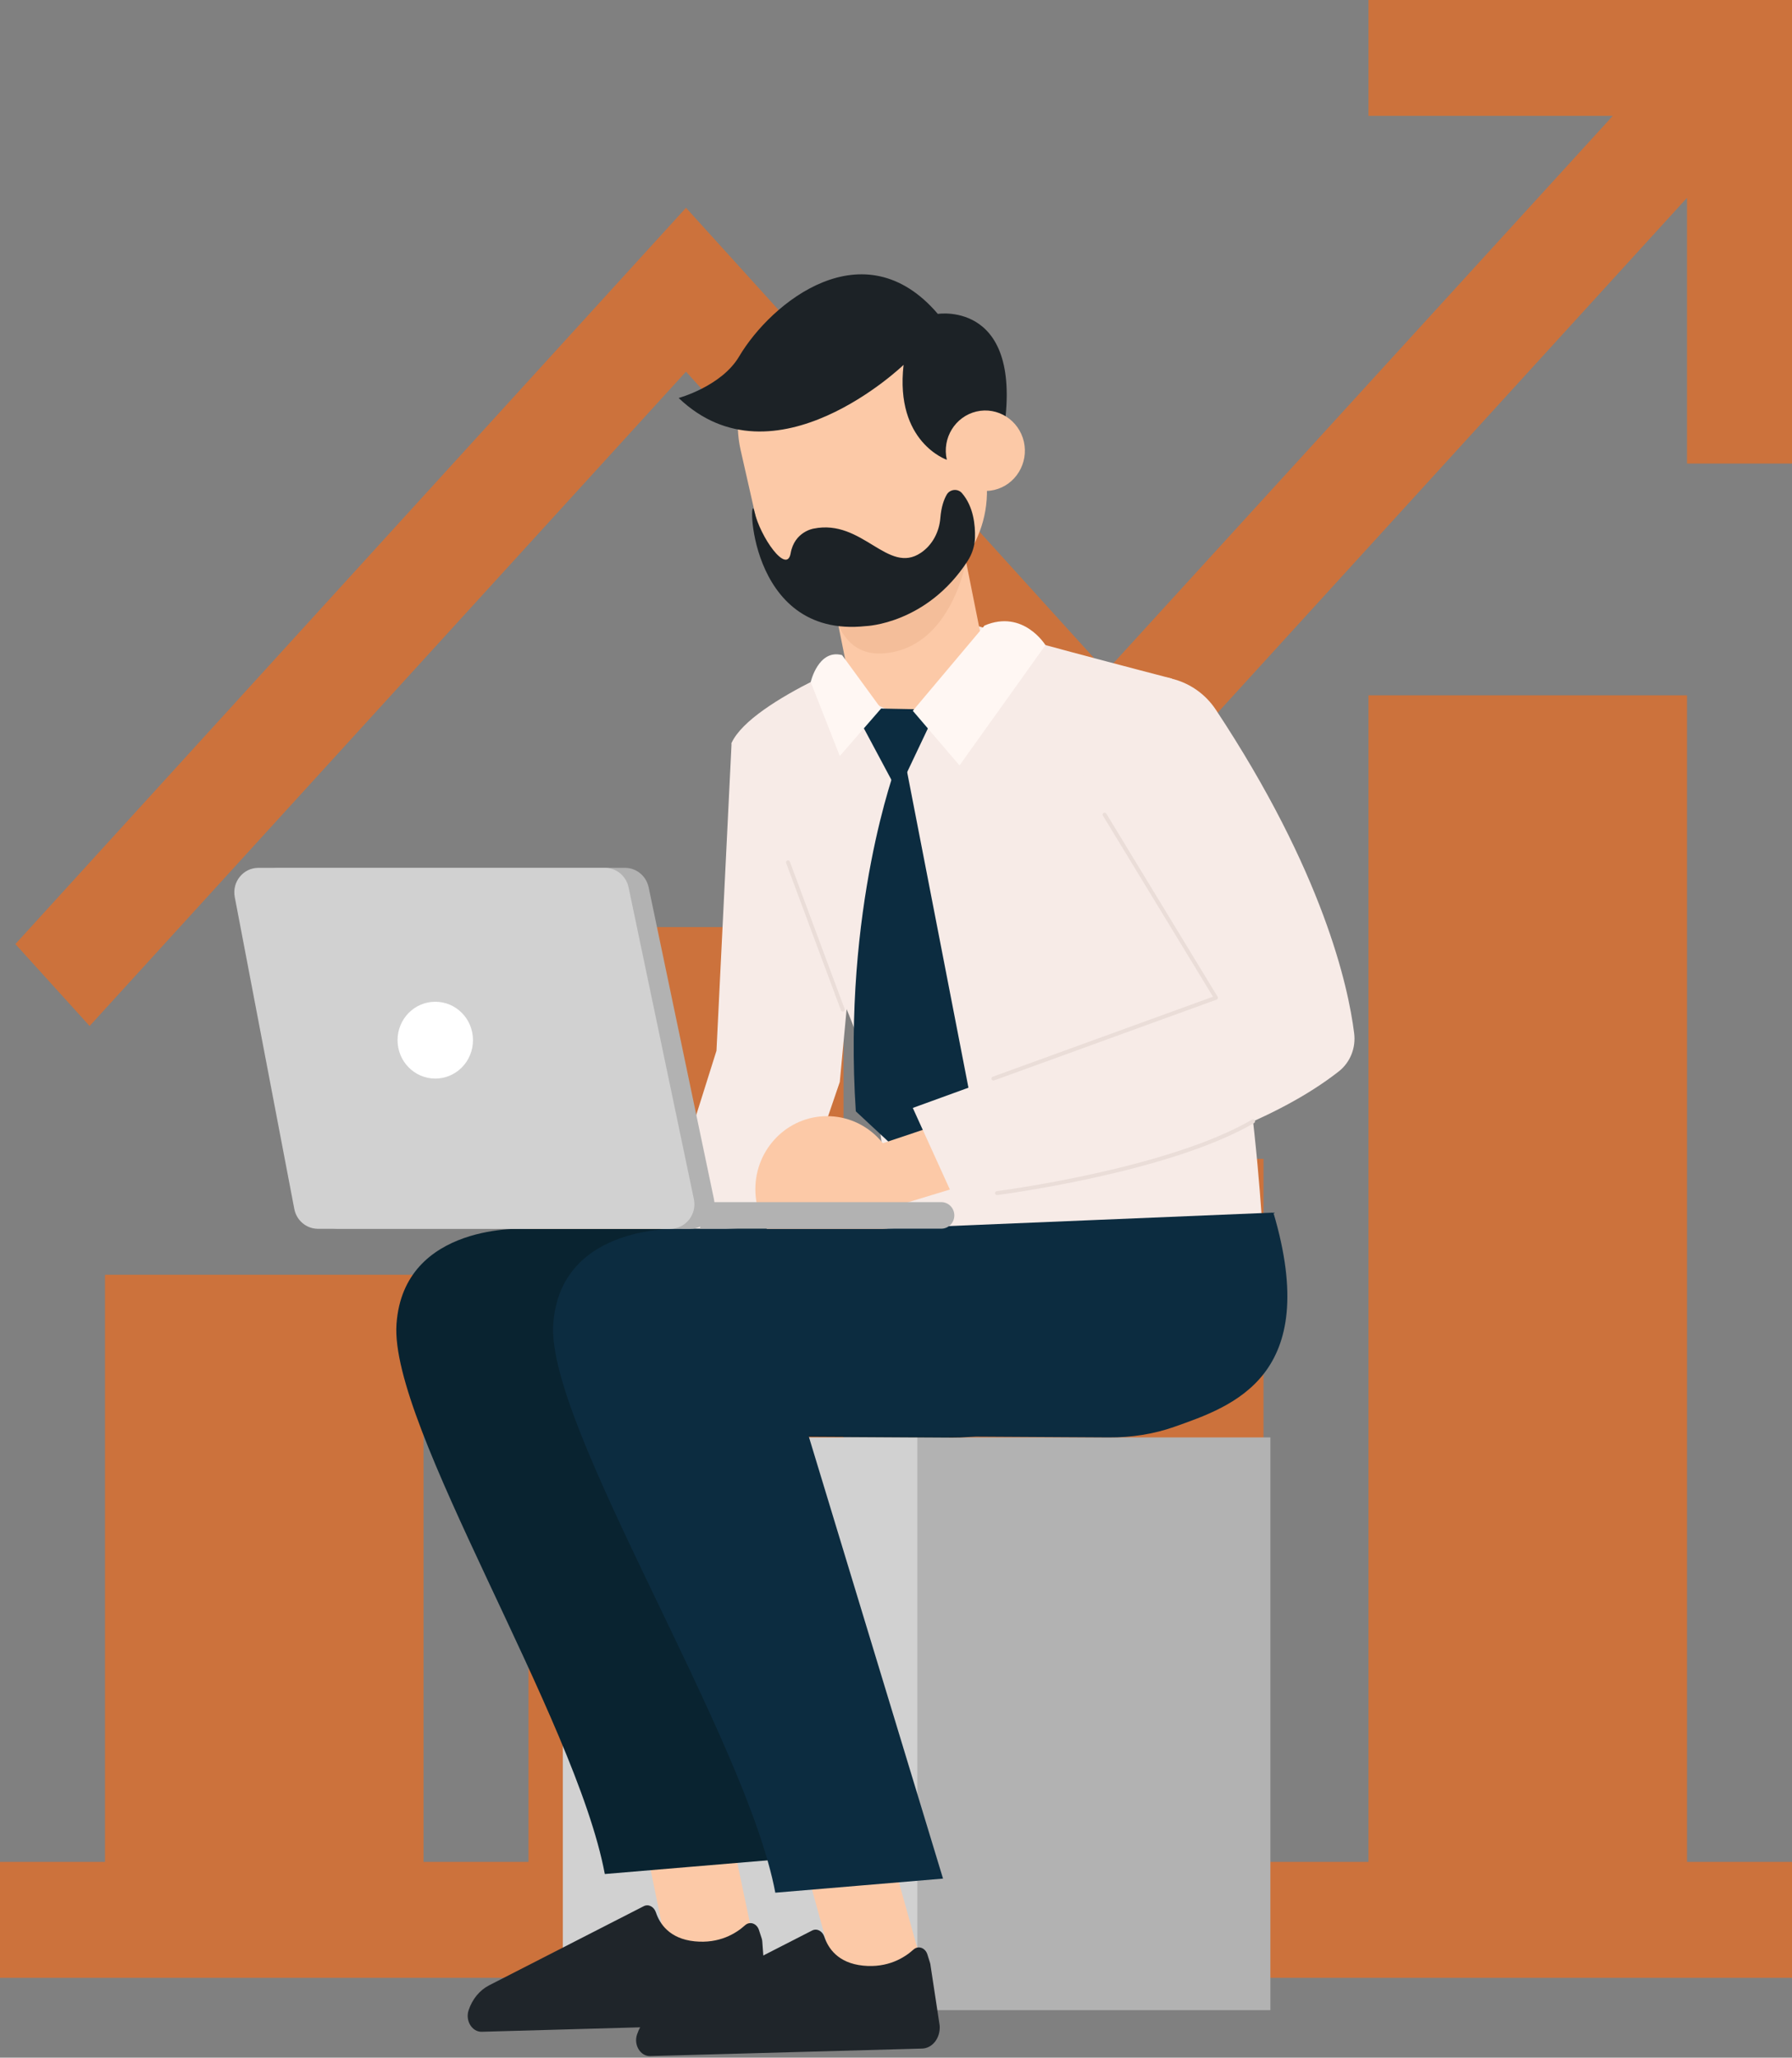 <svg width="345" height="396" viewBox="0 0 345 396" fill="none" xmlns="http://www.w3.org/2000/svg">
<rect x="0" y="0" width="345" height="396" fill="#808080" stroke="none"/>
<g clip-path="url(#clip0)">
<path d="M345 358.325H324.785V133.814H263.467V358.325H243.252V223.024H182.607V358.325H162.393V178.419H101.748V358.325H81.533V245.326H20.215V358.325H0V380.627H345V358.325Z" fill="#FF6910" fill-opacity="0.6"/>
<path d="M345 89.21V0H263.467V22.302H310.493L212.93 129.197L132.07 39.987L2.961 181.686L17.253 197.454L132.07 71.525L212.93 160.734L324.785 38.071V89.21H345Z" fill="#FF6910" fill-opacity="0.6"/>
</g>
<path d="M244.576 276.629H176.334V386.854H244.576V276.629Z" fill="#B2B2B2"/>
<path d="M176.6 276.631H108.358V386.855H176.6V276.631Z" fill="#D1D1D1"/>
<path d="M140.847 142.963L137.938 202.212L124.258 245.66H148.886L161.677 208.225L165.674 165.682L140.847 142.963Z" fill="#F7EBE7"/>
<path d="M140.159 350.052L145.111 373.539L128.478 375.551L123.748 352.425L140.159 350.052Z" fill="#FCC9A7"/>
<path d="M146.11 371.414C145.688 370.148 144.356 369.696 143.445 370.51C141.669 372.115 138.471 374.081 133.741 373.607C128.833 373.109 126.99 370.171 126.279 368.046C125.902 366.938 124.858 366.373 123.925 366.848L94.146 382.084C92.347 383.011 90.926 384.729 90.215 386.876C89.549 388.888 90.881 391.058 92.747 391.013L144.2 389.566C146.221 389.521 147.776 387.486 147.598 385.136L146.754 373.607C146.732 373.426 146.71 373.222 146.643 373.042L146.11 371.414Z" fill="#1F252A"/>
<path d="M139.87 236.482H101.252C101.252 236.482 77.735 235.148 76.336 254.792C74.937 274.437 110.823 330.634 116.441 360.654L148.73 357.941L125.48 276.313L183.307 276.652C187.593 276.674 191.856 276.042 195.898 274.617C207.157 270.639 224.345 264.942 214.974 233.385L139.87 236.482Z" fill="#092330"/>
<path d="M169.672 350.142L177.533 378.218L160.9 380.23L153.261 352.516L169.672 350.142Z" fill="#FCC9A7"/>
<path d="M178.532 376.093C178.11 374.828 176.778 374.375 175.868 375.189C174.091 376.794 170.893 378.761 166.163 378.286C161.255 377.789 159.412 374.85 158.701 372.725C158.324 371.618 157.28 371.052 156.347 371.527L126.568 386.763C124.769 387.69 123.348 389.408 122.637 391.556C121.971 393.567 123.304 395.738 125.169 395.692L177.511 394.246C179.532 394.2 181.086 392.166 180.908 389.815L179.154 378.286C179.132 378.105 179.11 377.902 179.043 377.721L178.532 376.093Z" fill="#1F252A"/>
<path d="M186.016 119.68C186.882 120.539 225.633 130.598 225.633 130.598L217.35 153L174.979 149.745L186.016 119.68Z" fill="#F7EBE7"/>
<path d="M170.027 125.082C170.027 125.082 144.778 134.463 140.847 142.963C142.202 154.966 146.354 166.518 153.194 176.396C161.588 188.513 171.959 209.333 170.049 236.482H243.044C243.044 236.482 239.113 160.098 217.506 130.779L170.027 125.082Z" fill="#F7EBE7"/>
<path d="M178.31 137.199C185.483 135.707 190.102 128.586 188.636 121.284L184.35 99.922L158.391 105.325L162.676 126.687C164.142 133.989 171.137 138.691 178.31 137.199Z" fill="#FCC9A7"/>
<path d="M186.127 107.382C186.127 107.382 183.395 124.698 170.16 125.738C158.568 126.642 159.678 109.575 159.678 109.575L186.127 107.382Z" fill="#F4BE9A"/>
<path d="M171.204 116.243L173.491 115.701C184.972 112.988 192.123 101.324 189.458 89.659L186.438 76.345C183.773 64.658 172.314 57.379 160.855 60.091L158.568 60.634C147.087 63.346 139.936 75.011 142.601 86.675L145.622 99.99C148.286 111.677 159.745 118.956 171.204 116.243Z" fill="#FCC9A7"/>
<path d="M182.263 95.198C181.73 96.124 181.219 97.526 181.041 99.651C180.842 102.341 179.509 104.895 177.289 106.387C170.915 110.682 166.052 99.809 156.636 101.731C156.636 101.731 152.95 102.296 152.217 106.478C151.484 110.637 146.354 103.358 145.222 98.385C144.089 93.412 143.512 123.002 166.696 120.493C166.696 120.493 178.399 120.109 186.282 107.97C187.149 106.636 187.659 105.076 187.704 103.471C187.77 101.098 187.437 97.503 185.216 94.926C184.439 93.977 182.885 94.113 182.263 95.198Z" fill="#1C2226"/>
<path d="M182.285 88.484C182.285 88.484 172.27 85.116 173.958 70.219C173.958 70.219 149.086 94.18 130.654 76.593C130.654 76.593 138.893 74.356 142.291 68.614C148.486 58.147 166.296 43.725 180.553 60.408C180.553 60.408 197.897 57.673 192.922 84.867L182.285 88.484Z" fill="#1C2226"/>
<path d="M182.285 88.484C183.24 92.643 187.326 95.243 191.412 94.293C195.521 93.322 198.052 89.162 197.119 85.003C196.164 80.843 192.078 78.243 187.992 79.193C183.884 80.165 181.33 84.324 182.285 88.484Z" fill="#FCC9A7"/>
<path d="M169.627 136.362L180.353 136.566L172.847 152.39L164.742 137.221L169.627 136.362Z" fill="#0C2C40"/>
<path d="M189.547 120.38L175.734 136.792L184.728 147.304L201.272 124.155C201.272 124.155 197.031 117.215 189.547 120.38Z" fill="#FFF7F3"/>
<path d="M169.627 136.362L161.677 145.495L156.081 131.253C156.081 131.253 157.547 124.856 162.121 126.077L169.627 136.362Z" fill="#FFF7F3"/>
<path d="M172.558 147.281C172.558 147.281 162.188 174.814 164.764 213.876L174.979 223.371L186.904 211.684L174.046 145.495L172.558 147.281Z" fill="#0C2C40"/>
<path d="M191.945 212.656L169.738 220.093L168.273 233.363L197.719 224.411L191.945 212.656Z" fill="#FCC9A7"/>
<path d="M173.047 228.864C173.047 236.618 166.874 242.925 159.234 242.925C151.617 242.925 145.422 236.64 145.422 228.864C145.422 221.11 151.595 214.803 159.234 214.803C166.851 214.803 173.047 221.088 173.047 228.864Z" fill="#FCC9A7"/>
<path d="M170.027 236.482H131.431C131.431 236.482 107.914 235.148 106.515 254.792C105.116 274.437 143.645 334.251 149.263 364.248L181.553 361.535L155.659 276.29L213.486 276.629C217.772 276.652 222.036 276.019 226.077 274.595C237.336 270.616 254.525 264.92 245.153 233.362L170.027 236.482Z" fill="#0C2C40"/>
<path d="M53.596 167.015H120.328C122.526 167.015 124.414 168.575 124.88 170.768L137.449 230.763C138.071 233.701 135.85 236.482 132.897 236.482H65.055C62.834 236.482 60.924 234.877 60.502 232.662L49.043 172.667C48.466 169.728 50.664 167.015 53.596 167.015Z" fill="#B2B2B2"/>
<path d="M49.754 167.015H116.464C118.662 167.015 120.55 168.575 121.016 170.768L133.585 230.763C134.207 233.701 132.009 236.482 129.033 236.482H61.213C58.992 236.482 57.082 234.877 56.66 232.662L45.202 172.667C44.624 169.728 46.823 167.015 49.754 167.015Z" fill="#D1D1D1"/>
<path d="M135.628 231.35H181.219C182.618 231.35 183.729 232.503 183.729 233.905C183.729 235.329 182.596 236.459 181.219 236.459H134.74L135.628 231.35Z" fill="#B2B2B2"/>
<path d="M91.059 200.178C91.059 204.269 87.817 207.57 83.797 207.57C79.778 207.57 76.536 204.247 76.536 200.178C76.536 196.086 79.8 192.786 83.797 192.786C87.817 192.786 91.059 196.086 91.059 200.178Z" fill="white"/>
<path d="M209.711 151.938L234.094 192.017L175.734 213.221L183.729 230.808C183.729 230.808 233.628 225.112 257.745 206.191C259.965 204.45 261.076 201.624 260.698 198.799C259.566 189.757 254.724 167.807 234.094 136.611C229.897 130.259 221.547 128.337 215.041 132.18C208.267 136.159 205.891 144.975 209.711 151.938Z" fill="#F7EBE7"/>
<path d="M191.257 207.57L234.094 192.017L212.664 156.775" stroke="#EADDD8" stroke-width="0.76" stroke-miterlimit="10" stroke-linecap="round" stroke-linejoin="round"/>
<path d="M162.255 194.3L151.706 165.953" stroke="#EADDD8" stroke-width="0.76" stroke-miterlimit="10" stroke-linecap="round" stroke-linejoin="round"/>
<path d="M191.945 229.61C191.945 229.61 224.723 225.428 241.245 215.798" stroke="#EADDD8" stroke-width="0.76" stroke-miterlimit="10" stroke-linecap="round" stroke-linejoin="round"/>
<defs>
<clipPath id="clip0">
<rect width="345" height="380.627" fill="white"/>
</clipPath>
</defs>
</svg>
